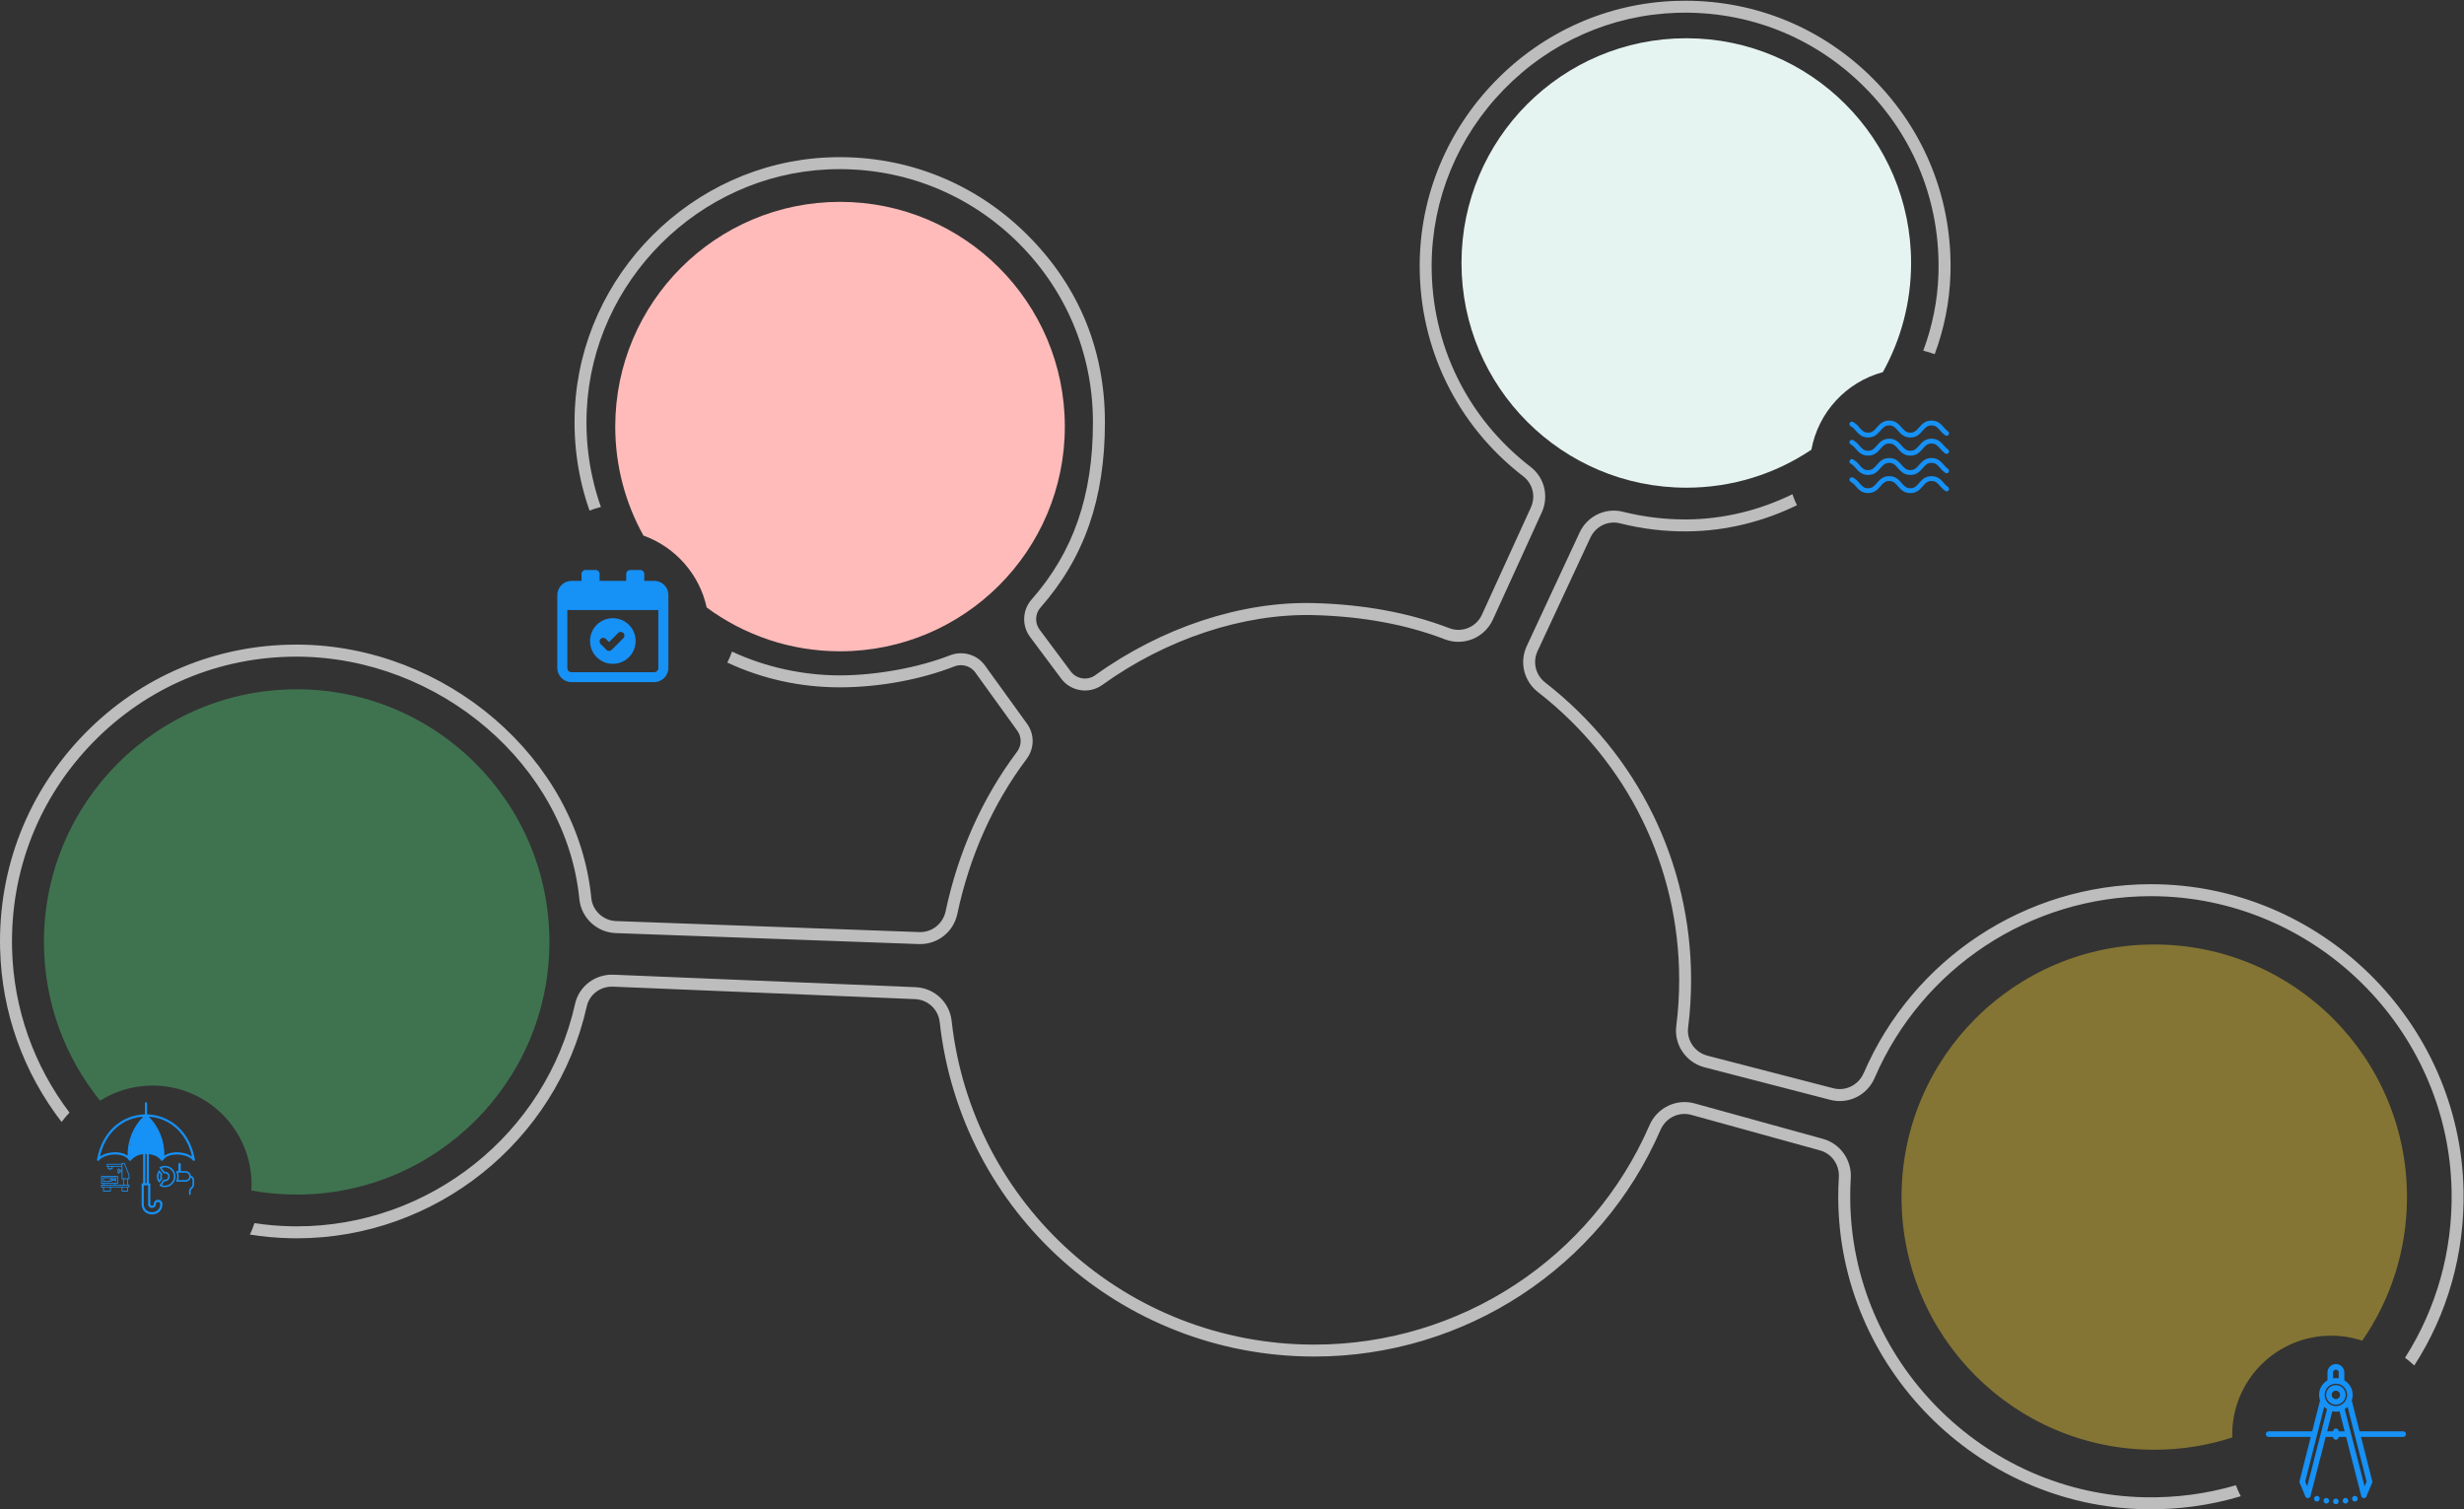 <svg width="1582" height="969" viewBox="0 0 1582 969" fill="none" xmlns="http://www.w3.org/2000/svg">
<rect x="0" y="0" width="1582" height="969" fill="#333333" stroke="none"/>
<path d="M378.497 327.821C380.883 326.896 383.317 326.134 385.816 325.485C378.871 305.908 375.723 284.951 376.729 263.427C380.542 180.511 448.499 112.581 531.449 108.77C576.332 106.742 618.991 122.622 651.396 153.553C683.833 184.517 701.714 226.284 701.714 271.099C701.714 318.267 689.171 354.454 662.235 385.013C656.377 391.695 655.988 401.719 661.31 408.872L681.334 435.7C687.5 443.972 699.313 445.789 707.686 439.771C748.885 410.137 798.343 393.804 843.356 394.907C874.56 395.702 902.956 400.924 927.685 410.462C939.596 415.068 953.129 409.521 958.467 397.843L989.882 328.989C994.588 318.673 991.65 306.638 982.71 299.744C942.03 268.439 918.891 221.077 919.183 169.806C919.442 127.812 935.88 87.911 965.526 57.482C995.155 27.053 1034.6 9.568 1076.6 8.222C1122.1 6.795 1164.85 23.68 1196.98 55.795C1229.14 87.911 1246.02 130.65 1244.57 176.131C1244.04 193.13 1240.6 209.626 1234.82 225.148C1237.34 225.765 1239.79 226.511 1242.17 227.403C1248.16 211.248 1251.7 194.087 1252.27 176.391C1253.77 128.769 1236.09 84.002 1202.43 50.378C1170.09 18.051 1127.55 0.469 1082 0.469C1080.13 0.469 1078.24 0.501 1076.34 0.566C1032.35 1.945 991.018 20.273 960.025 52.129C929 83.986 911.767 125.752 911.507 169.773C911.199 223.445 935.425 273.046 978.004 305.827C984.121 310.53 986.117 318.754 982.888 325.81L951.474 394.631C947.839 402.644 938.59 406.423 930.46 403.276C904.887 393.431 875.647 388.029 843.534 387.202C796.867 385.97 745.704 402.919 703.207 433.494C698.209 437.111 691.167 436.008 687.484 431.094L667.492 404.266C664.312 400.016 664.523 394.031 668.028 390.089C696.246 358.022 709.406 320.214 709.406 271.083C709.406 221.953 690.696 180.43 656.718 147.99C622.772 115.582 578.149 98.924 531.108 101.081C444.231 105.072 373.061 176.229 369.07 263.054C368.047 285.503 371.293 307.384 378.514 327.805L378.497 327.821ZM1196.58 688.911C1193.25 696.631 1185.02 700.735 1177.07 698.691L1096.31 677.784C1088.17 675.675 1082.8 667.922 1083.85 659.715C1085.13 649.626 1085.76 639.342 1085.76 629.107C1085.76 554.122 1051.61 484.538 992.089 438.182C985.923 433.397 983.894 425.108 987.172 418.036L1021.12 345.144C1024.48 337.91 1032.43 334.066 1040.07 335.979C1054.04 339.515 1068.56 341.283 1083.14 341.154C1108.03 340.975 1132.01 334.941 1153.71 324.366C1152.6 322.063 1151.63 319.727 1150.82 317.31C1130 327.48 1106.99 333.303 1083.1 333.482H1081.95C1068.4 333.482 1054.97 331.811 1041.95 328.551C1030.76 325.712 1019.09 331.341 1014.17 341.916L980.227 414.825C975.44 425.141 978.377 437.241 987.367 444.264C1045.05 489.161 1078.11 556.507 1078.11 629.124C1078.11 639.034 1077.49 649.009 1076.24 658.79C1074.73 670.793 1082.54 682.179 1094.4 685.245L1175.16 706.136C1186.84 709.153 1198.82 703.2 1203.65 691.976C1234.14 621.322 1303.57 575.549 1380.52 575.37H1381.01C1485.54 575.37 1572.11 660.185 1574.04 764.674C1574.75 803.245 1564.3 840.097 1544.13 871.726C1546.21 873.267 1548.21 874.905 1550.07 876.69C1571.43 843.601 1582.46 804.948 1581.71 764.512C1579.68 655.87 1489.72 567.65 1381.01 567.682H1380.49C1300.47 567.861 1228.3 615.466 1196.61 688.911H1196.58ZM0.078 609.351C1.1 649.869 14.957 688.456 39.557 720.329C41.115 718.236 42.802 716.209 44.62 714.311C21.627 683.98 8.727 647.468 7.753 609.173C6.503 559.248 25.002 512.129 59.856 476.477C94.5 441.053 140.762 421.589 190.204 421.589H190.643C282.225 421.8 363.585 491.643 371.974 577.268C373.159 589.239 383.171 598.63 395.276 599.068L589.962 606.124C601.84 606.513 612.16 598.419 614.643 586.773C622.529 549.581 637.506 516.135 659.136 487.263C664.182 480.532 664.312 471.481 659.412 464.685L632.394 427.266C627.332 420.226 618.05 417.534 609.839 420.761C589.556 428.693 562.442 433.608 539.124 433.608C515.807 433.608 491.304 428.336 469.999 418.328C469.123 420.761 468.133 423.113 466.981 425.384C489.227 435.797 513.713 441.28 539.124 441.28C564.535 441.28 591.195 436.284 612.63 427.898C614.042 427.363 615.503 427.071 616.963 427.071C620.549 427.071 624.022 428.742 626.18 431.726L653.164 469.146C656.085 473.185 656.004 478.618 652.986 482.641C630.658 512.404 615.243 546.872 607.113 585.135C605.426 593.115 598.254 598.727 590.238 598.419L395.552 591.347C387.276 591.039 380.412 584.648 379.633 576.473C370.871 487.02 286.103 414.063 190.675 413.852H190.204C138.685 413.852 90.46 434.143 54.372 471.043C18.041 508.203 -1.237 557.285 0.062 609.303L0.078 609.351ZM1168.41 738.56C1176.08 740.652 1181.11 747.773 1180.62 755.867C1180.35 760.295 1180.22 764.804 1180.24 769.232C1180.71 877.355 1269.06 966.97 1377.14 968.965C1398.34 969.354 1419.03 966.5 1438.68 960.628C1437.49 958.357 1436.45 955.989 1435.56 953.572C1416.95 959.022 1397.36 961.666 1377.31 961.293C1273.33 959.379 1188.38 873.202 1187.93 769.216C1187.89 764.95 1188.02 760.619 1188.28 756.337C1189 744.772 1181.5 734.197 1170.43 731.18L1087.97 708.407C1076.35 705.179 1063.96 711.164 1059.09 722.356C1021.88 808.014 937.421 863.276 843.81 863.276H843.145C723.831 862.935 624.038 773.628 611.008 655.481C609.677 643.43 599.925 634.314 587.836 633.795L393.945 625.782C382.116 625.312 371.747 633.179 369.216 644.516C350.604 727.822 275.832 787.35 190.578 787.35C189.263 787.35 187.965 787.317 186.683 787.301C178.83 787.123 171.073 786.458 163.382 785.273C162.554 787.771 161.581 790.237 160.461 792.621C169.045 794 177.71 794.795 186.505 794.973C187.868 795.006 189.215 795.022 190.578 795.022C279.402 795.022 357.305 732.98 376.712 646.171C378.432 638.466 385.491 633.146 393.604 633.454L587.528 641.467C595.804 641.824 602.456 648.069 603.349 656.308C616.833 778.331 719.921 870.607 843.129 870.931H843.827C940.504 870.931 1027.71 813.853 1066.15 725.389C1069.55 717.587 1077.88 713.565 1085.94 715.787L1168.44 738.56H1168.41Z" fill="#BDBDBD"/>
<path d="M1250.65 312.6C1249.68 311.892 1248.82 311.059 1248.08 310.124C1246.27 308.037 1244.22 305.709 1240.12 305.709C1236.01 305.709 1233.96 308.037 1232.15 310.124C1230.51 311.995 1229.22 313.469 1226.54 313.469C1223.87 313.469 1222.57 311.995 1220.93 310.124C1219.12 308.037 1217.07 305.709 1212.96 305.709C1208.86 305.709 1206.81 308.037 1205 310.124C1203.37 311.995 1202.08 313.469 1199.39 313.469C1196.71 313.469 1195.42 311.995 1193.78 310.124C1192.66 308.658 1191.25 307.44 1189.63 306.547C1189.26 306.38 1188.84 306.363 1188.45 306.5C1188.07 306.636 1187.76 306.915 1187.58 307.277C1187.4 307.64 1187.37 308.057 1187.5 308.441C1187.62 308.824 1187.89 309.144 1188.25 309.333C1189.49 310.057 1190.57 311.017 1191.43 312.158C1193.25 314.245 1195.3 316.573 1199.39 316.573C1203.49 316.573 1205.55 314.245 1207.36 312.158C1208.99 310.287 1210.29 308.813 1212.96 308.813C1215.64 308.813 1216.93 310.287 1218.57 312.158C1220.38 314.245 1222.43 316.573 1226.54 316.573C1230.65 316.573 1232.7 314.245 1234.51 312.158C1236.14 310.287 1237.43 308.813 1240.12 308.813C1242.8 308.813 1244.09 310.287 1245.72 312.158C1246.65 313.312 1247.73 314.333 1248.93 315.192C1249.1 315.308 1249.29 315.389 1249.5 315.43C1249.7 315.472 1249.91 315.472 1250.11 315.433C1250.31 315.393 1250.51 315.313 1250.68 315.198C1250.85 315.083 1251 314.936 1251.11 314.764C1251.23 314.592 1251.3 314.399 1251.34 314.196C1251.38 313.994 1251.38 313.786 1251.33 313.585C1251.29 313.383 1251.21 313.192 1251.09 313.023C1250.97 312.854 1250.82 312.71 1250.65 312.6Z" fill="#1691F6"/>
<path d="M1250.65 300.96C1249.68 300.252 1248.82 299.419 1248.08 298.485C1246.27 296.397 1244.22 294.069 1240.12 294.069C1236.01 294.069 1233.96 296.397 1232.15 298.485C1230.51 300.355 1229.22 301.829 1226.54 301.829C1223.85 301.829 1222.57 300.355 1220.93 298.485C1219.12 296.397 1217.07 294.069 1212.96 294.069C1208.86 294.069 1206.81 296.397 1205 298.485C1203.37 300.355 1202.08 301.829 1199.39 301.829C1196.71 301.829 1195.42 300.355 1193.78 298.485C1192.66 297.019 1191.25 295.801 1189.63 294.907C1189.26 294.741 1188.84 294.724 1188.45 294.86C1188.07 294.996 1187.76 295.275 1187.58 295.638C1187.4 296 1187.37 296.417 1187.5 296.801C1187.62 297.185 1187.89 297.505 1188.25 297.693C1189.49 298.417 1190.57 299.377 1191.43 300.518C1193.25 302.605 1195.3 304.933 1199.39 304.933C1203.49 304.933 1205.55 302.605 1207.36 300.518C1208.99 298.648 1210.28 297.173 1212.96 297.173C1215.65 297.173 1216.94 298.648 1218.57 300.518C1220.38 302.605 1222.43 304.933 1226.54 304.933C1230.64 304.933 1232.69 302.605 1234.5 300.518C1236.14 298.648 1237.43 297.173 1240.12 297.173C1242.8 297.173 1244.09 298.648 1245.72 300.518C1246.65 301.672 1247.73 302.693 1248.93 303.552C1249.1 303.668 1249.29 303.749 1249.5 303.791C1249.7 303.832 1249.91 303.833 1250.11 303.793C1250.31 303.753 1250.51 303.673 1250.68 303.559C1250.85 303.444 1251 303.296 1251.11 303.124C1251.23 302.952 1251.3 302.759 1251.34 302.557C1251.38 302.354 1251.38 302.146 1251.33 301.945C1251.29 301.743 1251.21 301.553 1251.09 301.384C1250.97 301.215 1250.82 301.071 1250.65 300.96Z" fill="#1691F6"/>
<path d="M1250.65 288.544C1249.68 287.836 1248.82 287.003 1248.08 286.069C1246.27 283.981 1244.22 281.653 1240.12 281.653C1236.01 281.653 1233.96 283.981 1232.15 286.069C1230.51 287.939 1229.22 289.413 1226.54 289.413C1223.87 289.413 1222.57 287.939 1220.93 286.069C1219.12 283.981 1217.07 281.653 1212.96 281.653C1208.86 281.653 1206.81 283.981 1205 286.069C1203.37 287.939 1202.08 289.413 1199.39 289.413C1196.71 289.413 1195.42 287.939 1193.78 286.069C1192.66 284.603 1191.25 283.385 1189.63 282.491C1189.26 282.325 1188.84 282.308 1188.45 282.444C1188.07 282.58 1187.76 282.859 1187.58 283.222C1187.4 283.584 1187.37 284.001 1187.5 284.385C1187.62 284.769 1187.89 285.089 1188.25 285.277C1189.49 286.001 1190.57 286.961 1191.43 288.102C1193.25 290.189 1195.3 292.517 1199.39 292.517C1203.49 292.517 1205.55 290.189 1207.36 288.102C1208.99 286.232 1210.29 284.757 1212.96 284.757C1215.64 284.757 1216.93 286.232 1218.57 288.102C1220.38 290.189 1222.43 292.517 1226.54 292.517C1230.65 292.517 1232.7 290.189 1234.51 288.102C1236.14 286.232 1237.43 284.757 1240.12 284.757C1242.8 284.757 1244.09 286.232 1245.72 288.102C1246.65 289.256 1247.73 290.277 1248.93 291.136C1249.1 291.252 1249.29 291.333 1249.5 291.375C1249.7 291.416 1249.91 291.417 1250.11 291.377C1250.31 291.337 1250.51 291.257 1250.68 291.143C1250.85 291.028 1251 290.88 1251.11 290.708C1251.23 290.536 1251.3 290.343 1251.34 290.141C1251.38 289.938 1251.38 289.73 1251.33 289.529C1251.29 289.327 1251.21 289.137 1251.09 288.968C1250.97 288.799 1250.82 288.655 1250.65 288.544Z" fill="#1691F6"/>
<path d="M1250.65 276.904C1249.68 276.195 1248.82 275.363 1248.08 274.428C1246.27 272.341 1244.22 270.013 1240.12 270.013C1236.01 270.013 1233.96 272.341 1232.15 274.428C1230.51 276.298 1229.22 277.773 1226.54 277.773C1223.85 277.773 1222.57 276.298 1220.93 274.428C1219.12 272.341 1217.07 270.013 1212.96 270.013C1208.86 270.013 1206.81 272.341 1205 274.428C1203.37 276.298 1202.08 277.773 1199.39 277.773C1196.71 277.773 1195.42 276.298 1193.78 274.428C1192.66 272.962 1191.25 271.744 1189.63 270.851C1189.26 270.684 1188.84 270.667 1188.45 270.803C1188.07 270.94 1187.76 271.219 1187.58 271.581C1187.4 271.943 1187.37 272.361 1187.5 272.744C1187.62 273.128 1187.89 273.448 1188.25 273.637C1189.49 274.36 1190.57 275.32 1191.43 276.461C1193.25 278.549 1195.3 280.877 1199.39 280.877C1203.49 280.877 1205.55 278.549 1207.36 276.461C1208.99 274.591 1210.28 273.117 1212.96 273.117C1215.65 273.117 1216.94 274.591 1218.57 276.461C1220.38 278.549 1222.43 280.877 1226.54 280.877C1230.64 280.877 1232.69 278.549 1234.5 276.461C1236.14 274.591 1237.43 273.117 1240.12 273.117C1242.8 273.117 1244.09 274.591 1245.72 276.461C1246.65 277.615 1247.73 278.637 1248.93 279.495C1249.1 279.612 1249.29 279.693 1249.5 279.734C1249.7 279.775 1249.91 279.776 1250.11 279.736C1250.31 279.697 1250.51 279.617 1250.68 279.502C1250.85 279.387 1251 279.239 1251.11 279.067C1251.23 278.895 1251.3 278.703 1251.34 278.5C1251.38 278.298 1251.38 278.09 1251.33 277.888C1251.29 277.687 1251.21 277.496 1251.09 277.327C1250.97 277.158 1250.82 277.014 1250.65 276.904Z" fill="#1691F6"/>
<path d="M95.561 716.924C98.834 720.223 101.374 724.126 103.068 728.36C104.79 732.652 105.637 737.289 105.522 742.013C110.144 738.672 118.512 739.406 122.933 742.243C123.062 742.33 123.191 742.416 123.306 742.503C120.924 731.989 115.153 724.716 108.077 720.669C104.187 718.451 99.896 717.198 95.561 716.924ZM105.264 744.101C104.977 744.418 104.805 744.634 104.575 745.009C104.302 745.441 103.671 745.441 103.384 744.994C101.848 742.532 98.503 741.307 95.59 740.99V759.684L96.537 759.8V773.064C96.537 774.49 98.704 774.49 98.704 773.064C98.704 770.573 101.733 769.305 103.484 771.077C103.986 771.581 104.302 772.286 104.302 773.064C104.302 781.907 90.925 781.907 90.925 773.064V759.8L91.886 759.684V740.99C88.93 741.322 85.671 742.517 84.078 745.009C83.805 745.441 83.174 745.441 82.887 744.994C80.92 741.84 76.442 741.019 72.825 741.235C69.94 741.408 67.155 742.229 65.289 743.439C64.543 743.914 63.955 744.447 63.596 745.009C63.179 745.657 62.189 745.254 62.318 744.505C64.442 732.32 70.787 723.967 78.695 719.445C83.145 716.896 88.068 715.571 93.035 715.455V708.398C93.035 707.462 94.441 707.462 94.441 708.398V715.47C99.393 715.585 104.331 716.91 108.766 719.459C116.675 723.982 123.019 732.335 125.143 744.519C125.273 745.268 124.268 745.686 123.837 744.994C123.478 744.447 122.904 743.914 122.158 743.453C117.952 740.717 109.053 739.968 105.264 744.101ZM104.058 743.352C104.718 733.487 100.929 723.866 93.738 717.112C90.193 720.439 87.48 724.471 85.714 728.878C83.906 733.415 83.088 738.355 83.418 743.352C83.447 743.381 83.461 743.41 83.49 743.439C87.91 738.153 99.551 738.153 103.972 743.439C104.001 743.41 104.029 743.381 104.058 743.352ZM81.954 742.013C81.839 737.304 82.7 732.666 84.408 728.36C86.102 724.126 88.642 720.223 91.915 716.924C87.58 717.198 83.274 718.437 79.385 720.669C72.308 724.716 66.538 731.989 64.155 742.503C66.265 741.005 69.524 740.026 72.739 739.838C76.04 739.622 79.485 740.227 81.954 742.013ZM94.872 761.038L93.767 760.995L92.317 761.067V773.064C92.317 780.035 102.881 780.035 102.881 773.064C102.881 771.826 101.374 771.192 100.498 772.07C100.24 772.33 100.082 772.675 100.082 773.064C100.082 776.362 95.102 776.362 95.102 773.064V761.053C95.044 761.053 94.958 761.053 94.872 761.038ZM94.183 759.598V740.904H93.307V759.598H94.183ZM103.384 744.994C103.24 744.764 103.24 744.476 103.384 744.245V744.994Z" fill="#1691F6"/>
<path d="M89.492 720.983L94.045 716.788L96.455 718.751L103.06 729.284L105.024 737.318L105.113 743.655L104.042 744.637L102.435 742.763L97.615 740.62L92.884 740.263L88.867 741.156C87.142 742.287 83.69 744.637 83.69 744.994C83.69 745.351 83.393 744.31 83.244 743.745L82.887 739.549L85.029 729.016L89.492 720.983Z" fill="#1691F6"/>
<path d="M83.093 757.072V754.419L80.046 746.612H78.123V747.216H68.529V749.082H69.23V750.596H70.496V751.387H71.019V750.596H72.285V749.082H78.123V751.062H76.935V750.89C76.935 750.504 76.618 750.19 76.229 750.19C75.84 750.19 75.523 750.504 75.523 750.89V752.794C75.523 753.18 75.84 753.494 76.229 753.494C76.618 753.494 76.935 753.18 76.935 752.794V752.622H78.123V757.072H79.044V760.603H74.03V759.991H75.795V755.022H64.943V759.991H66.357V760.603H64.943V762.324H66.171V764.963H71.183V762.324H78.123V764.963H82.151V762.324H83.093V760.603H82.151V757.072H83.093ZM76.411 752.794C76.411 752.893 76.329 752.974 76.229 752.974C76.129 752.974 76.047 752.893 76.047 752.794V750.89C76.047 750.793 76.13 750.71 76.229 750.71C76.328 750.71 76.411 750.793 76.411 750.89V752.794ZM78.123 752.102H76.935V751.582H78.123V752.102ZM71.762 750.076H69.754V749.082H71.762V750.076ZM78.123 748.562H69.053V747.736H78.123V748.562ZM65.467 759.471V755.542H75.272V759.471H65.467ZM73.506 759.991V760.603H66.88V759.991H73.506ZM70.66 764.443H66.695V762.324H70.66V764.443ZM81.627 764.443H78.646V762.324H81.627V764.443ZM82.569 761.123V761.805H65.467V761.123H82.569ZM79.568 760.603V757.072H81.627V760.603H79.568ZM78.646 756.552V749.082V747.216V747.132H79.687L82.569 754.516V756.552H78.646Z" fill="#1691F6"/>
<path d="M66.172 758.741H71.184V755.892H66.172V758.741ZM66.695 756.411H70.66V758.221H66.695V756.411Z" fill="#1691F6"/>
<path d="M71.422 757.289H74.618V755.892H71.422V757.289ZM71.945 756.411H74.094V756.769H71.945V756.411Z" fill="#1691F6"/>
<path d="M71.422 758.483H71.945V758.094H74.094V758.483H74.618V757.574H71.422V758.483Z" fill="#1691F6"/>
<path d="M113.752 758.18C114.079 757.286 114.267 756.309 114.267 755.299C114.267 754.271 114.072 753.278 113.734 752.37H114.102H114.533H115.033V751.87V747.283C115.033 747.242 115.048 747.207 115.084 747.175C115.123 747.141 115.194 747.106 115.298 747.106C115.402 747.106 115.473 747.141 115.512 747.175C115.549 747.207 115.564 747.242 115.564 747.283V751.87V752.37H116.064H116.494H119.173C120.648 752.37 121.863 753.442 122.025 754.873L122.063 755.206L122.386 755.297C123.378 755.578 124.127 756.501 124.127 757.569V760.612C124.127 761.26 123.887 761.856 123.458 762.288L122.597 763.157C122.175 763.583 121.926 764.142 121.926 764.765V766.697C121.926 766.702 121.924 766.71 121.915 766.719C121.907 766.728 121.9 766.728 121.9 766.728C121.899 766.728 121.893 766.728 121.884 766.719C121.876 766.71 121.874 766.702 121.874 766.697V764.765C121.874 764.117 122.114 763.521 122.542 763.088L123.403 762.219C123.825 761.793 124.074 761.234 124.074 760.612V757.569C124.074 756.658 123.533 755.777 122.643 755.457L122.071 755.25L121.98 755.852C121.902 756.363 121.623 756.897 121.21 757.314L121.203 757.32L121.197 757.327C120.679 757.89 119.957 758.18 119.173 758.18H113.752Z" stroke="#1691F6"/>
<path d="M105.877 761.705C104.858 761.705 103.879 761.479 103.018 761.035L105.307 757.863C105.487 757.903 105.674 757.924 105.877 757.924C107.346 757.924 108.482 756.737 108.482 755.395C108.482 753.965 107.306 752.77 105.877 752.77C105.674 752.77 105.487 752.791 105.307 752.831L103.022 749.665C103.91 749.214 104.86 748.989 105.877 748.989C109.328 748.989 112.17 751.852 112.17 755.347C112.17 758.842 109.328 761.705 105.877 761.705Z" stroke="#1691F6"/>
<path d="M103.318 755.299C103.318 755.817 103.466 756.257 103.689 756.638L102.304 758.547C101.592 757.606 101.209 756.468 101.209 755.299C101.209 754.133 101.591 752.992 102.308 752.017L103.692 753.96C103.466 754.357 103.318 754.82 103.318 755.299Z" stroke="#1691F6"/>
<path d="M539.351 129.596C459.646 129.596 395.016 194.184 395.016 273.873C395.016 299.273 401.587 323.117 413.108 343.846C433.489 351.145 449.034 368.549 453.723 390.024C477.674 407.688 507.287 418.15 539.335 418.15C619.04 418.15 683.67 353.561 683.67 273.873C683.67 194.184 619.056 129.596 539.335 129.596H539.351Z" fill="#FEBBBA"/>
<path d="M1433.19 921.051C1433.19 885.983 1461.64 857.549 1496.72 857.549C1503.68 857.549 1510.38 858.685 1516.66 860.761C1534.79 834.582 1545.4 802.823 1545.4 768.583C1545.4 679 1472.75 606.383 1383.13 606.383C1293.51 606.383 1220.87 679 1220.87 768.583C1220.87 858.166 1293.51 930.783 1383.13 930.783C1400.63 930.783 1417.45 928.009 1433.24 922.884C1433.22 922.267 1433.19 921.667 1433.19 921.051Z" fill="#FDD835" fill-opacity="0.4"/>
<path d="M190.48 442.545C100.861 442.545 28.215 515.162 28.215 604.745C28.215 643.349 41.715 678.805 64.254 706.655C74.039 700.508 85.592 696.956 97.989 696.956C133.071 696.956 161.516 725.389 161.516 760.457C161.516 761.755 161.467 763.052 161.386 764.334C170.83 766.037 180.55 766.945 190.48 766.945C280.1 766.945 352.746 694.328 352.746 604.745C352.746 515.162 280.1 442.545 190.48 442.545Z" fill="#50C878" fill-opacity="0.43"/>
<path d="M1208.86 238.933C1220.43 218.172 1227.01 194.28 1227.01 168.831C1227.01 89.158 1162.4 24.554 1082.68 24.554C1002.96 24.554 938.344 89.142 938.344 168.831C938.344 248.519 1002.96 313.107 1082.68 313.107C1112.41 313.107 1140.04 304.122 1163 288.713C1167.41 264.61 1185.44 245.259 1208.84 238.933H1208.86Z" fill="#E6F4F1"/>
<path d="M393.469 426.189C401.587 426.189 408.112 419.664 408.112 411.546C408.112 403.428 401.587 396.903 393.469 396.903C385.351 396.903 378.826 403.428 378.826 411.546C378.826 419.664 385.351 426.189 393.469 426.189ZM385.654 410.18C386.565 409.27 388.082 409.27 388.993 410.18L391.041 412.229L396.883 406.387C397.794 405.477 399.311 405.477 400.221 406.387C401.132 407.297 401.132 408.815 400.221 409.725L392.71 417.236C392.255 417.692 391.648 417.919 391.041 417.919C390.434 417.919 389.827 417.692 389.372 417.236L385.654 413.519C384.744 412.532 384.744 411.091 385.654 410.18Z" fill="#1691F6"/>
<path d="M420.025 372.929H413.652V368.529C413.652 367.087 412.514 365.949 411.073 365.949H404.624C403.182 365.949 402.044 367.087 402.044 368.529V372.929H384.974V368.529C384.974 367.087 383.836 365.949 382.394 365.949H375.945C374.504 365.949 373.366 367.087 373.366 368.529V372.929H366.917C361.909 372.929 357.812 377.026 357.812 382.034V428.845C357.812 433.852 361.909 437.949 366.917 437.949H420.025C425.033 437.949 429.13 433.852 429.13 428.845V382.034C429.206 377.026 425.109 372.929 420.025 372.929ZM422.681 428.921C422.681 430.362 421.467 431.576 420.025 431.576H366.917C365.475 431.576 364.261 430.362 364.261 428.921V391.669H422.681V428.921Z" fill="#1691F6"/>
<path d="M1499.75 901.846C1503.23 901.846 1506.05 899.02 1506.05 895.546C1506.05 892.072 1503.23 889.246 1499.75 889.246C1496.28 889.246 1493.45 892.072 1493.45 895.546C1493.45 899.02 1496.28 901.846 1499.75 901.846ZM1499.75 892.846C1501.24 892.846 1502.45 894.057 1502.45 895.546C1502.45 897.035 1501.24 898.246 1499.75 898.246C1498.26 898.246 1497.05 897.035 1497.05 895.546C1497.05 894.057 1498.26 892.846 1499.75 892.846Z" fill="#1691F6"/>
<path d="M1456.55 922.546H1483.62L1476.41 950.901C1476.31 951.281 1476.34 951.683 1476.5 952.044L1479.99 960.332C1479.99 960.348 1479.99 960.364 1479.99 960.38C1480.01 960.488 1480.05 960.614 1480.1 960.722C1480.14 960.83 1480.19 960.92 1480.26 961.028C1480.32 961.118 1480.41 961.208 1480.48 961.298C1480.57 961.388 1480.66 961.46 1480.75 961.514C1480.86 961.586 1480.96 961.64 1481.07 961.694C1481.18 961.73 1481.29 961.766 1481.4 961.784C1481.52 961.82 1481.63 961.82 1481.76 961.82C1481.87 961.82 1481.99 961.82 1482.1 961.784C1482.22 961.766 1482.33 961.73 1482.44 961.694C1482.55 961.64 1482.66 961.586 1482.75 961.514C1482.85 961.46 1482.94 961.388 1483.03 961.298C1483.11 961.208 1483.18 961.118 1483.25 961.028C1483.32 960.92 1483.37 960.83 1483.41 960.722C1483.47 960.614 1483.5 960.488 1483.52 960.38C1483.53 960.314 1483.53 960.254 1483.54 960.193L1493.21 922.546H1497.95C1497.95 923.54 1498.76 924.346 1499.75 924.346C1500.75 924.346 1501.55 923.54 1501.55 922.546H1506.3L1516.01 960.344C1516.01 960.357 1516.02 960.366 1516.02 960.378C1516.1 960.728 1516.23 961.059 1516.48 961.3C1516.57 961.39 1516.66 961.462 1516.74 961.534C1516.85 961.588 1516.96 961.642 1517.07 961.696C1517.18 961.732 1517.29 961.768 1517.41 961.786C1517.52 961.822 1517.64 961.822 1517.75 961.822C1517.86 961.822 1517.99 961.822 1518.09 961.786C1518.22 961.768 1518.33 961.732 1518.43 961.696C1518.54 961.642 1518.65 961.588 1518.74 961.534C1518.85 961.462 1518.94 961.39 1519.01 961.3C1519.19 961.138 1519.32 960.94 1519.41 960.724C1519.44 960.645 1519.43 960.566 1519.45 960.488L1523.01 952.044C1523.16 951.683 1523.19 951.281 1523.09 950.901L1515.89 922.546H1542.95C1543.95 922.546 1544.75 921.74 1544.75 920.746C1544.75 919.752 1543.95 918.946 1542.95 918.946H1514.97L1509.93 899.128C1510.33 898.005 1510.55 896.802 1510.55 895.546C1510.55 891.559 1508.38 888.078 1505.15 886.208V881.146C1505.15 878.169 1502.73 875.746 1499.75 875.746C1496.78 875.746 1494.35 878.169 1494.35 881.146V886.208C1491.13 888.078 1488.95 891.559 1488.95 895.546C1488.95 896.802 1489.18 898.005 1489.58 899.128L1484.54 918.946H1456.55C1455.56 918.946 1454.75 919.752 1454.75 920.746C1454.75 921.74 1455.56 922.546 1456.55 922.546ZM1492.23 903.282C1492.79 903.826 1493.41 904.303 1494.08 904.717L1481.34 954.273L1480.05 951.204L1492.23 903.282ZM1501.55 918.946C1501.55 917.952 1500.75 917.146 1499.75 917.146C1498.76 917.146 1497.95 917.952 1497.95 918.946H1494.14L1497.44 906.09C1498.19 906.254 1498.96 906.346 1499.75 906.346C1500.55 906.346 1501.32 906.254 1502.07 906.09L1505.37 918.946H1501.55ZM1518.17 954.273L1505.43 904.717C1506.1 904.303 1506.72 903.826 1507.27 903.282L1519.46 951.206L1518.17 954.273ZM1497.95 881.146C1497.95 880.154 1498.76 879.346 1499.75 879.346C1500.75 879.346 1501.55 880.154 1501.55 881.146V884.908C1500.97 884.809 1500.37 884.746 1499.75 884.746C1499.14 884.746 1498.54 884.809 1497.95 884.908V881.146ZM1499.75 888.346C1503.72 888.346 1506.95 891.575 1506.95 895.546C1506.95 899.517 1503.72 902.746 1499.75 902.746C1495.78 902.746 1492.55 899.517 1492.55 895.546C1492.55 891.575 1495.78 888.346 1499.75 888.346Z" fill="#1691F6"/>
<path d="M1511.45 960.472C1510.5 960.742 1509.96 961.75 1510.23 962.704C1510.46 963.496 1511.18 964 1511.96 964C1512.14 964 1512.3 963.982 1512.48 963.928C1513.42 963.64 1513.97 962.65 1513.69 961.696C1513.42 960.742 1512.41 960.184 1511.45 960.472Z" fill="#1691F6"/>
<path d="M1504.14 963.766C1504.27 964.666 1505.03 965.314 1505.91 965.314C1506 965.314 1506.09 965.296 1506.18 965.296C1507.15 965.152 1507.83 964.234 1507.69 963.262C1507.56 962.272 1506.65 961.588 1505.66 961.732C1504.69 961.858 1504 962.776 1504.14 963.766Z" fill="#1691F6"/>
<path d="M1491.8 963.262C1491.67 964.234 1492.36 965.152 1493.33 965.296C1493.42 965.296 1493.51 965.314 1493.58 965.314C1494.46 965.314 1495.24 964.666 1495.36 963.766C1495.51 962.776 1494.82 961.858 1493.85 961.732C1492.86 961.588 1491.94 962.272 1491.8 963.262Z" fill="#1691F6"/>
<path d="M1485.82 961.696C1485.53 962.65 1486.09 963.64 1487.05 963.928C1487.21 963.982 1487.39 964 1487.55 964C1488.32 964 1489.04 963.496 1489.28 962.704C1489.57 961.75 1489.01 960.742 1488.05 960.472C1487.1 960.184 1486.11 960.742 1485.82 961.696Z" fill="#1691F6"/>
<path d="M1499.75 965.746C1500.75 965.746 1501.55 964.941 1501.55 963.946C1501.55 962.952 1500.75 962.146 1499.75 962.146C1498.76 962.146 1497.95 962.952 1497.95 963.946C1497.95 964.941 1498.76 965.746 1499.75 965.746Z" fill="#1691F6"/>
</svg>
